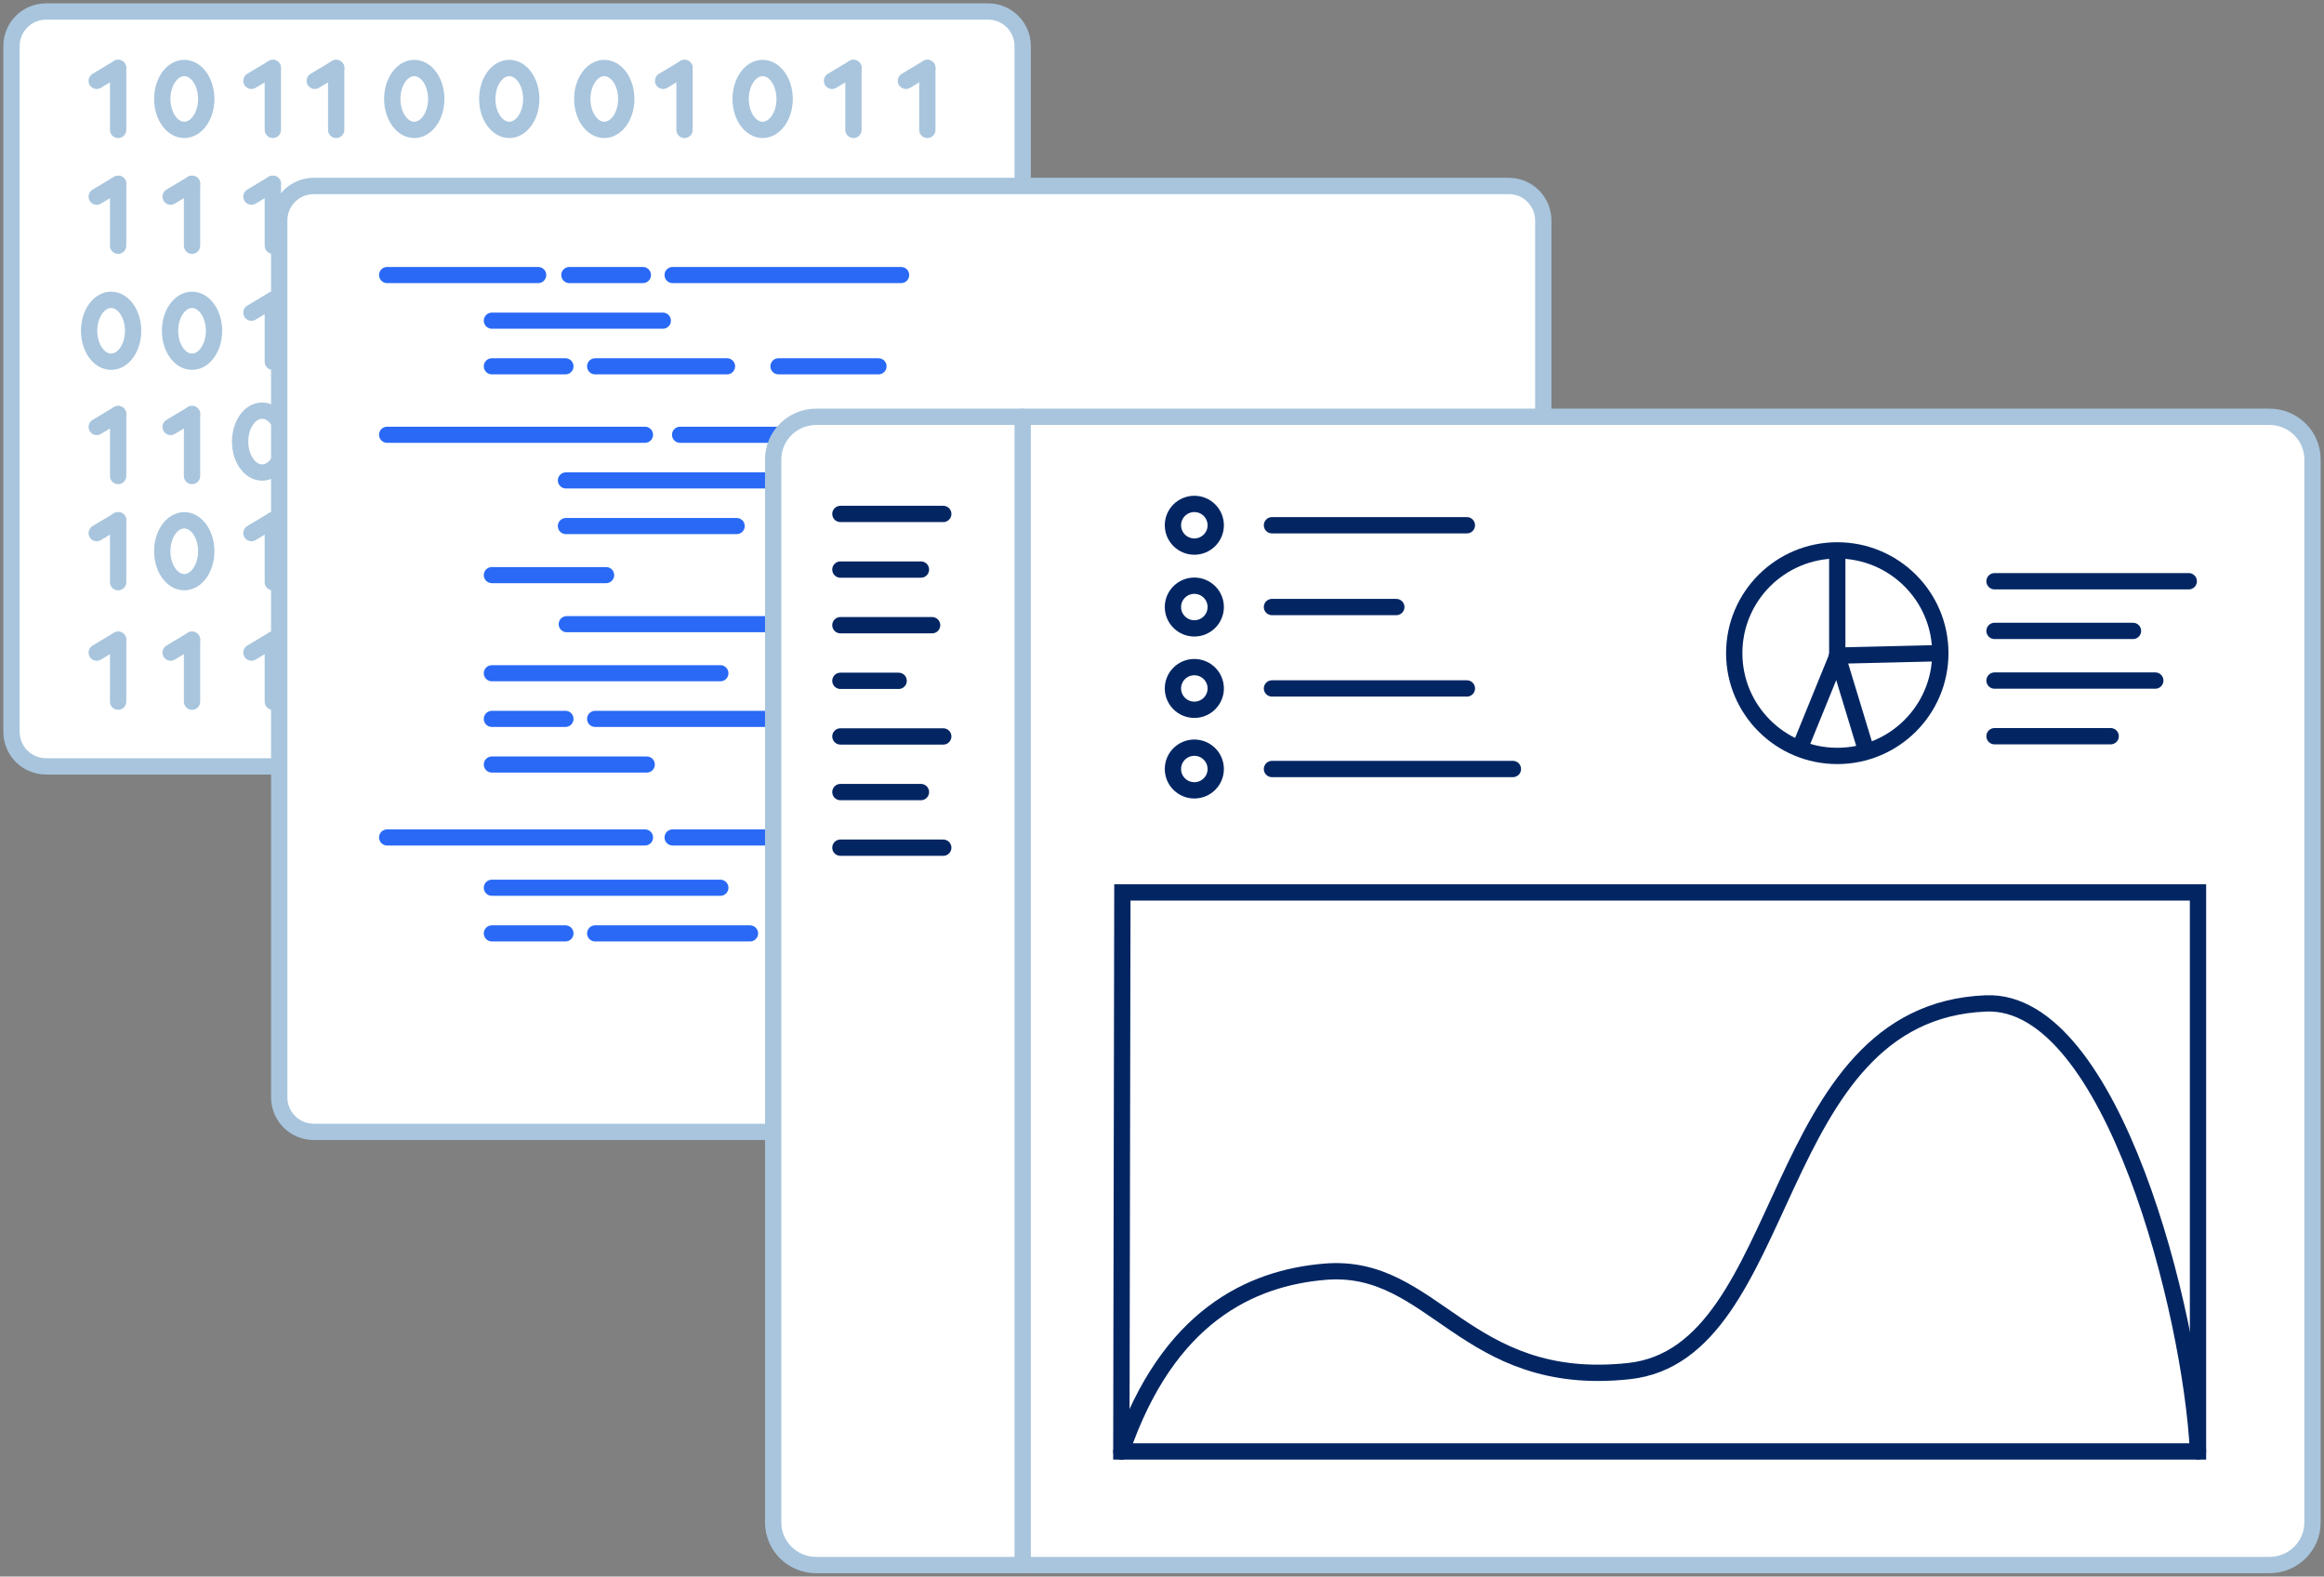 <?xml version="1.0" encoding="UTF-8"?>
<svg width="202px" height="137px" viewBox="0 0 202 137" version="1.1" xmlns="http://www.w3.org/2000/svg" xmlns:xlink="http://www.w3.org/1999/xlink">
    <rect x="0" y="0" width="202" height="137" fill="#808080" stroke="none"/>
    <!-- Generator: Sketch 58 (84663) - https://sketch.com -->
    <title>Software Development</title>
    <desc>Created with Sketch.</desc>
    <g id="Software-Development" stroke="none" stroke-width="1" fill="none" fill-rule="evenodd">
        <g id="Group-93-Copy" transform="translate(1, 1)">
            <path d="M84.889,65.596 L3,65.596 C1.344,65.596 -3.97903932e-13,64.252 -3.97903932e-13,62.596 L-3.97903932e-13,3 C-3.97903932e-13,1.343 1.344,-2.27373675e-13 3,-2.27373675e-13 L84.889,-2.27373675e-13 C86.546,-2.27373675e-13 87.889,1.343 87.889,3 L87.889,62.596 C87.889,64.252 86.546,65.596 84.889,65.596" id="Fill-316" fill="#FFFFFF"></path>
            <path d="M84.889,65.596 L3,65.596 C1.344,65.596 -3.97903932e-13,64.252 -3.97903932e-13,62.596 L-3.97903932e-13,3 C-3.97903932e-13,1.343 1.344,-2.27373675e-13 3,-2.27373675e-13 L84.889,-2.27373675e-13 C86.546,-2.27373675e-13 87.889,1.343 87.889,3 L87.889,62.596 C87.889,64.252 86.546,65.596 84.889,65.596 Z" id="Stroke-317" stroke="#A8C5DD" stroke-width="1.417" stroke-linecap="round"></path>
            <path d="M7.407,6.024 L9.268,4.909" id="Stroke-318" stroke="#A8C5DD" stroke-width="1.417" stroke-linecap="round"></path>
            <path d="M9.268,10.287 L9.268,4.908" id="Stroke-319" stroke="#A8C5DD" stroke-width="1.417" stroke-linecap="round"></path>
            <path d="M7.407,16.087 L9.268,14.972" id="Stroke-320" stroke="#A8C5DD" stroke-width="1.417" stroke-linecap="round"></path>
            <path d="M9.268,20.351 L9.268,14.972" id="Stroke-321" stroke="#A8C5DD" stroke-width="1.417" stroke-linecap="round"></path>
            <path d="M13.83,16.087 L15.691,14.972" id="Stroke-322" stroke="#A8C5DD" stroke-width="1.417" stroke-linecap="round"></path>
            <path d="M15.691,20.351 L15.691,14.972" id="Stroke-323" stroke="#A8C5DD" stroke-width="1.417" stroke-linecap="round"></path>
            <path d="M7.407,36.099 L9.268,34.984" id="Stroke-324" stroke="#A8C5DD" stroke-width="1.417" stroke-linecap="round"></path>
            <path d="M9.268,40.363 L9.268,34.984" id="Stroke-325" stroke="#A8C5DD" stroke-width="1.417" stroke-linecap="round"></path>
            <path d="M13.83,36.099 L15.691,34.984" id="Stroke-326" stroke="#A8C5DD" stroke-width="1.417" stroke-linecap="round"></path>
            <path d="M15.691,40.363 L15.691,34.984" id="Stroke-327" stroke="#A8C5DD" stroke-width="1.417" stroke-linecap="round"></path>
            <path d="M20.853,16.087 L22.714,14.972" id="Stroke-328" stroke="#A8C5DD" stroke-width="1.417" stroke-linecap="round"></path>
            <path d="M22.714,20.351 L22.714,14.972" id="Stroke-329" stroke="#A8C5DD" stroke-width="1.417" stroke-linecap="round"></path>
            <path d="M7.407,55.709 L9.268,54.594" id="Stroke-330" stroke="#A8C5DD" stroke-width="1.417" stroke-linecap="round"></path>
            <path d="M9.268,59.973 L9.268,54.594" id="Stroke-331" stroke="#A8C5DD" stroke-width="1.417" stroke-linecap="round"></path>
            <path d="M13.83,55.709 L15.691,54.594" id="Stroke-332" stroke="#A8C5DD" stroke-width="1.417" stroke-linecap="round"></path>
            <path d="M15.691,59.973 L15.691,54.594" id="Stroke-333" stroke="#A8C5DD" stroke-width="1.417" stroke-linecap="round"></path>
            <path d="M20.853,55.709 L22.714,54.594" id="Stroke-334" stroke="#A8C5DD" stroke-width="1.417" stroke-linecap="round"></path>
            <path d="M22.714,59.973 L22.714,54.594" id="Stroke-335" stroke="#A8C5DD" stroke-width="1.417" stroke-linecap="round"></path>
            <path d="M20.853,26.17 L22.714,25.055" id="Stroke-336" stroke="#A8C5DD" stroke-width="1.417" stroke-linecap="round"></path>
            <path d="M22.714,30.434 L22.714,25.055" id="Stroke-337" stroke="#A8C5DD" stroke-width="1.417" stroke-linecap="round"></path>
            <path d="M20.853,6.024 L22.714,4.909" id="Stroke-338" stroke="#A8C5DD" stroke-width="1.417" stroke-linecap="round"></path>
            <path d="M22.714,10.287 L22.714,4.908" id="Stroke-339" stroke="#A8C5DD" stroke-width="1.417" stroke-linecap="round"></path>
            <path d="M26.358,6.024 L28.219,4.909" id="Stroke-340" stroke="#A8C5DD" stroke-width="1.417" stroke-linecap="round"></path>
            <path d="M28.22,10.287 L28.22,4.908" id="Stroke-341" stroke="#A8C5DD" stroke-width="1.417" stroke-linecap="round"></path>
            <path d="M16.928,7.598 C16.928,9.083 16.072,10.287 15.016,10.287 C13.96,10.287 13.104,9.083 13.104,7.598 C13.104,6.113 13.96,4.909 15.016,4.909 C16.072,4.909 16.928,6.113 16.928,7.598 Z" id="Stroke-342" stroke="#A8C5DD" stroke-width="1.417" stroke-linecap="round"></path>
            <path d="M7.407,45.325 L9.268,44.21" id="Stroke-343" stroke="#A8C5DD" stroke-width="1.417" stroke-linecap="round"></path>
            <path d="M9.268,49.589 L9.268,44.21" id="Stroke-344" stroke="#A8C5DD" stroke-width="1.417" stroke-linecap="round"></path>
            <path d="M20.853,45.325 L22.714,44.21" id="Stroke-345" stroke="#A8C5DD" stroke-width="1.417" stroke-linecap="round"></path>
            <path d="M22.714,49.589 L22.714,44.21" id="Stroke-346" stroke="#A8C5DD" stroke-width="1.417" stroke-linecap="round"></path>
            <path d="M16.928,46.9 C16.928,48.385 16.072,49.589 15.016,49.589 C13.96,49.589 13.104,48.385 13.104,46.9 C13.104,45.415 13.96,44.211 15.016,44.211 C16.072,44.211 16.928,45.415 16.928,46.9 Z" id="Stroke-347" stroke="#A8C5DD" stroke-width="1.417" stroke-linecap="round"></path>
            <path d="M10.57,27.744 C10.57,29.229 9.714,30.433 8.658,30.433 C7.602,30.433 6.746,29.229 6.746,27.744 C6.746,26.259 7.602,25.055 8.658,25.055 C9.714,25.055 10.57,26.259 10.57,27.744 Z" id="Stroke-348" stroke="#A8C5DD" stroke-width="1.417" stroke-linecap="round"></path>
            <path d="M17.603,27.744 C17.603,29.229 16.747,30.433 15.691,30.433 C14.635,30.433 13.779,29.229 13.779,27.744 C13.779,26.259 14.635,25.055 15.691,25.055 C16.747,25.055 17.603,26.259 17.603,27.744 Z" id="Stroke-349" stroke="#A8C5DD" stroke-width="1.417" stroke-linecap="round"></path>
            <path d="M23.696,37.372 C23.696,38.857 22.84,40.061 21.784,40.061 C20.728,40.061 19.872,38.857 19.872,37.372 C19.872,35.887 20.728,34.683 21.784,34.683 C22.84,34.683 23.696,35.887 23.696,37.372 Z" id="Stroke-350" stroke="#A8C5DD" stroke-width="1.417" stroke-linecap="round"></path>
            <path d="M36.919,7.598 C36.919,9.083 36.063,10.287 35.007,10.287 C33.951,10.287 33.095,9.083 33.095,7.598 C33.095,6.113 33.951,4.909 35.007,4.909 C36.063,4.909 36.919,6.113 36.919,7.598 Z" id="Stroke-351" stroke="#A8C5DD" stroke-width="1.417" stroke-linecap="round"></path>
            <path d="M56.638,6.024 L58.499,4.909" id="Stroke-352" stroke="#A8C5DD" stroke-width="1.417" stroke-linecap="round"></path>
            <path d="M58.499,10.287 L58.499,4.908" id="Stroke-353" stroke="#A8C5DD" stroke-width="1.417" stroke-linecap="round"></path>
            <path d="M71.319,6.024 L73.18,4.909" id="Stroke-354" stroke="#A8C5DD" stroke-width="1.417" stroke-linecap="round"></path>
            <path d="M73.18,10.287 L73.18,4.908" id="Stroke-355" stroke="#A8C5DD" stroke-width="1.417" stroke-linecap="round"></path>
            <path d="M77.743,6.024 L79.604,4.909" id="Stroke-356" stroke="#A8C5DD" stroke-width="1.417" stroke-linecap="round"></path>
            <path d="M79.603,10.287 L79.603,4.908" id="Stroke-357" stroke="#A8C5DD" stroke-width="1.417" stroke-linecap="round"></path>
            <path d="M67.199,7.598 C67.199,9.083 66.343,10.287 65.287,10.287 C64.231,10.287 63.375,9.083 63.375,7.598 C63.375,6.113 64.231,4.909 65.287,4.909 C66.343,4.909 67.199,6.113 67.199,7.598 Z" id="Stroke-358" stroke="#A8C5DD" stroke-width="1.417" stroke-linecap="round"></path>
            <path d="M45.177,7.598 C45.177,9.083 44.321,10.287 43.265,10.287 C42.209,10.287 41.353,9.083 41.353,7.598 C41.353,6.113 42.209,4.909 43.265,4.909 C44.321,4.909 45.177,6.113 45.177,7.598 Z" id="Stroke-359" stroke="#A8C5DD" stroke-width="1.417" stroke-linecap="round"></path>
            <path d="M53.435,7.598 C53.435,9.083 52.579,10.287 51.523,10.287 C50.467,10.287 49.611,9.083 49.611,7.598 C49.611,6.113 50.467,4.909 51.523,4.909 C52.579,4.909 53.435,6.113 53.435,7.598 Z" id="Stroke-360" stroke="#A8C5DD" stroke-width="1.417" stroke-linecap="round"></path>
            <path d="M130.142,97.356 L26.27,97.356 C24.613,97.356 23.27,96.013 23.27,94.356 L23.27,18.16 C23.27,16.503 24.613,15.16 26.27,15.16 L130.142,15.16 C131.798,15.16 133.142,16.503 133.142,18.16 L133.142,94.356 C133.142,96.013 131.798,97.356 130.142,97.356" id="Fill-361" fill="#FFFFFF"></path>
            <path d="M130.142,97.356 L26.27,97.356 C24.613,97.356 23.27,96.013 23.27,94.356 L23.27,18.16 C23.27,16.503 24.613,15.16 26.27,15.16 L130.142,15.16 C131.798,15.16 133.142,16.503 133.142,18.16 L133.142,94.356 C133.142,96.013 131.798,97.356 130.142,97.356 Z" id="Stroke-362" stroke="#A8C5DD" stroke-width="1.417" stroke-linecap="round"></path>
            <g id="Group-365" transform="translate(32.047, 22.263)">
                <path d="M0.6,0.637 L13.732,0.637" id="Fill-363" fill="#FFFFFF"></path>
                <path d="M0.6,0.637 L13.732,0.637" id="Stroke-364" stroke="#2969F6" stroke-width="1.4" stroke-linecap="round"></path>
            </g>
            <g id="Group-368" transform="translate(48.047, 22.263)">
                <path d="M0.437,0.637 L6.836,0.637" id="Fill-366" fill="#FFFFFF"></path>
                <path d="M0.437,0.637 L6.836,0.637" id="Stroke-367" stroke="#2969F6" stroke-width="1.4" stroke-linecap="round"></path>
            </g>
            <g id="Group-371" transform="translate(57.047, 22.263)">
                <path d="M0.414,0.637 L20.279,0.637" id="Fill-369" fill="#FFFFFF"></path>
                <path d="M0.414,0.637 L20.279,0.637" id="Stroke-370" stroke="#2969F6" stroke-width="1.4" stroke-linecap="round"></path>
            </g>
            <g id="Group-374" transform="translate(32.047, 36.263)">
                <path d="M0.6,0.517 L23.016,0.517" id="Fill-372" fill="#FFFFFF"></path>
                <path d="M0.6,0.517 L23.016,0.517" id="Stroke-373" stroke="#2969F6" stroke-width="1.4" stroke-linecap="round"></path>
            </g>
            <g id="Group-377" transform="translate(32.047, 71.263)">
                <path d="M0.6,0.509 L23.016,0.509" id="Fill-375" fill="#FFFFFF"></path>
                <path d="M0.6,0.509 L23.016,0.509" id="Stroke-376" stroke="#2969F6" stroke-width="1.4" stroke-linecap="round"></path>
            </g>
            <g id="Group-380" transform="translate(58.047, 36.263)">
                <path d="M0.062,0.517 L33.912,0.517" id="Fill-378" fill="#FFFFFF"></path>
                <path d="M0.062,0.517 L33.912,0.517" id="Stroke-379" stroke="#2969F6" stroke-width="1.4" stroke-linecap="round"></path>
            </g>
            <g id="Group-383" transform="translate(57.047, 71.263)">
                <path d="M0.414,0.509 L22.831,0.509" id="Fill-381" fill="#FFFFFF"></path>
                <path d="M0.414,0.509 L22.831,0.509" id="Stroke-382" stroke="#2969F6" stroke-width="1.4" stroke-linecap="round"></path>
            </g>
            <g id="Group-386" transform="translate(41.047, 26.263)">
                <path d="M0.704,0.602 L15.569,0.602" id="Fill-384" fill="#FFFFFF"></path>
                <path d="M0.704,0.602 L15.569,0.602" id="Stroke-385" stroke="#2969F6" stroke-width="1.4" stroke-linecap="round"></path>
            </g>
            <g id="Group-389" transform="translate(48.047, 52.263)">
                <path d="M0.212,0.976 L21.559,0.976" id="Fill-387" fill="#FFFFFF"></path>
                <path d="M0.212,0.976 L21.559,0.976" id="Stroke-388" stroke="#2969F6" stroke-width="1.4" stroke-linecap="round"></path>
            </g>
            <g id="Group-392" transform="translate(41.047, 30.263)">
                <path d="M0.704,0.568 L7.103,0.568" id="Fill-390" fill="#FFFFFF"></path>
                <path d="M0.704,0.568 L7.103,0.568" id="Stroke-391" stroke="#2969F6" stroke-width="1.4" stroke-linecap="round"></path>
            </g>
            <g id="Group-395" transform="translate(41.047, 48.263)">
                <path d="M0.704,0.713 L10.637,0.713" id="Fill-393" fill="#FFFFFF"></path>
                <path d="M0.704,0.713 L10.637,0.713" id="Stroke-394" stroke="#2969F6" stroke-width="1.4" stroke-linecap="round"></path>
            </g>
            <g id="Group-398" transform="translate(66.047, 30.263)">
                <path d="M0.616,0.568 L9.313,0.568" id="Fill-396" fill="#FFFFFF"></path>
                <path d="M0.616,0.568 L9.313,0.568" id="Stroke-397" stroke="#2969F6" stroke-width="1.4" stroke-linecap="round"></path>
            </g>
            <g id="Group-401" transform="translate(50.047, 30.263)">
                <path d="M0.681,0.568 L12.147,0.568" id="Fill-399" fill="#FFFFFF"></path>
                <path d="M0.681,0.568 L12.147,0.568" id="Stroke-400" stroke="#2969F6" stroke-width="1.4" stroke-linecap="round"></path>
            </g>
            <g id="Group-404" transform="translate(41.047, 56.263)">
                <path d="M0.704,1.239 L20.569,1.239" id="Fill-402" fill="#FFFFFF"></path>
                <path d="M0.704,1.239 L20.569,1.239" id="Stroke-403" stroke="#2969F6" stroke-width="1.4" stroke-linecap="round"></path>
            </g>
            <g id="Group-407" transform="translate(41.047, 60.263)">
                <path d="M0.704,1.206 L7.103,1.206" id="Fill-405" fill="#FFFFFF"></path>
                <path d="M0.704,1.206 L7.103,1.206" id="Stroke-406" stroke="#2969F6" stroke-width="1.4" stroke-linecap="round"></path>
            </g>
            <g id="Group-410" transform="translate(50.047, 60.263)">
                <path d="M0.681,1.206 L19.147,1.206" id="Fill-408" fill="#FFFFFF"></path>
                <path d="M0.681,1.206 L19.147,1.206" id="Stroke-409" stroke="#2969F6" stroke-width="1.4" stroke-linecap="round"></path>
            </g>
            <g id="Group-413" transform="translate(41.047, 64.263)">
                <path d="M0.704,1.172 L14.17,1.172" id="Fill-411" fill="#FFFFFF"></path>
                <path d="M0.704,1.172 L14.17,1.172" id="Stroke-412" stroke="#2969F6" stroke-width="1.4" stroke-linecap="round"></path>
            </g>
            <g id="Group-416" transform="translate(41.047, 75.263)">
                <path d="M0.704,0.88 L20.569,0.88" id="Fill-414" fill="#FFFFFF"></path>
                <path d="M0.704,0.88 L20.569,0.88" id="Stroke-415" stroke="#2969F6" stroke-width="1.4" stroke-linecap="round"></path>
            </g>
            <g id="Group-419" transform="translate(41.047, 79.263)">
                <path d="M0.704,0.846 L7.103,0.846" id="Fill-417" fill="#FFFFFF"></path>
                <path d="M0.704,0.846 L7.103,0.846" id="Stroke-418" stroke="#2969F6" stroke-width="1.4" stroke-linecap="round"></path>
            </g>
            <g id="Group-422" transform="translate(50.047, 79.263)">
                <path d="M0.681,0.846 L14.147,0.846" id="Fill-420" fill="#FFFFFF"></path>
                <path d="M0.681,0.846 L14.147,0.846" id="Stroke-421" stroke="#2969F6" stroke-width="1.4" stroke-linecap="round"></path>
            </g>
            <g id="Group-425" transform="translate(84.047, 39.263)">
                <path d="M0.879,1.483 L11.802,1.483" id="Fill-423" fill="#FFFFFF"></path>
                <path d="M0.879,1.483 L11.802,1.483" id="Stroke-424" stroke="#2969F6" stroke-width="1.4" stroke-linecap="round"></path>
            </g>
            <g id="Group-428" transform="translate(48.047, 39.263)">
                <path d="M0.14,1.483 L34.05,1.483" id="Fill-426" fill="#FFFFFF"></path>
                <path d="M0.14,1.483 L34.05,1.483" id="Stroke-427" stroke="#2969F6" stroke-width="1.4" stroke-linecap="round"></path>
            </g>
            <g id="Group-431" transform="translate(48.047, 43.263)">
                <path d="M0.14,1.449 L14.985,1.449" id="Fill-429" fill="#FFFFFF"></path>
                <path d="M0.14,1.449 L14.985,1.449" id="Stroke-430" stroke="#2969F6" stroke-width="1.4" stroke-linecap="round"></path>
            </g>
            <path d="M196.254,135 L69.95,135 C67.881,135 66.204,133.345 66.204,131.303 L66.204,38.917 C66.204,36.875 67.881,35.219 69.95,35.219 L196.254,35.219 C198.323,35.219 200,36.875 200,38.917 L200,131.303 C200,133.345 198.323,135 196.254,135" id="Fill-432" fill="#FFFFFF"></path>
            <path d="M196.254,135 L69.95,135 C67.881,135 66.204,133.345 66.204,131.303 L66.204,38.917 C66.204,36.875 67.881,35.219 69.95,35.219 L196.254,35.219 C198.323,35.219 200,36.875 200,38.917 L200,131.303 C200,133.345 198.323,135 196.254,135 Z" id="Stroke-433" stroke="#A8C5DD" stroke-width="1.417" stroke-linecap="round"></path>
            <g id="Group-436" transform="translate(96.047, 85.263)">
                <path d="M0.419,39.878 C4.464,28.042 11.737,24.788 18.094,24.247 C27.629,23.434 30.23,34.424 44.532,32.883 C58.835,31.341 56.525,1.68 75.584,0.931 C86.563,0.499 93.423,27.955 94.001,39.861" id="Fill-434" fill="#FFFFFF"></path>
                <path d="M0.419,39.878 C4.464,28.042 11.737,24.788 18.094,24.247 C27.629,23.434 30.23,34.424 44.532,32.883 C58.835,31.341 56.525,1.68 75.584,0.931 C86.563,0.499 93.423,27.955 94.001,39.861" id="Stroke-435" stroke="#032663" stroke-width="1.417" stroke-linecap="round"></path>
            </g>
            <g id="Group-439" transform="translate(109.047, 43.263)">
                <path d="M17.453,1.38 L0.512,1.38" id="Fill-437" fill="#FFFFFF"></path>
                <path d="M17.453,1.38 L0.512,1.38" id="Stroke-438" stroke="#032663" stroke-width="1.417" stroke-linecap="round"></path>
            </g>
            <g id="Group-442" transform="translate(172.047, 48.263)">
                <path d="M17.198,1.245 L0.315,1.245" id="Fill-440" fill="#FFFFFF"></path>
                <path d="M17.198,1.245 L0.315,1.245" id="Stroke-441" stroke="#032663" stroke-width="1.417" stroke-linecap="round"></path>
            </g>
            <g id="Group-445" transform="translate(172.047, 53.263)">
                <path d="M12.35,0.561 L0.315,0.561" id="Fill-443" fill="#FFFFFF"></path>
                <path d="M12.35,0.561 L0.315,0.561" id="Stroke-444" stroke="#032663" stroke-width="1.417" stroke-linecap="round"></path>
            </g>
            <g id="Group-448" transform="translate(172.047, 57.263)">
                <path d="M14.289,0.877 L0.315,0.877" id="Fill-446" fill="#FFFFFF"></path>
                <path d="M14.289,0.877 L0.315,0.877" id="Stroke-447" stroke="#032663" stroke-width="1.417" stroke-linecap="round"></path>
            </g>
            <g id="Group-451" transform="translate(172.047, 62.263)">
                <path d="M10.41,0.711 L0.315,0.711" id="Fill-449" fill="#FFFFFF"></path>
                <path d="M10.41,0.711 L0.315,0.711" id="Stroke-450" stroke="#032663" stroke-width="1.417" stroke-linecap="round"></path>
            </g>
            <path d="M104.671,44.643 C104.671,45.666 103.838,46.497 102.811,46.497 C101.783,46.497 100.95,45.666 100.95,44.643 C100.95,43.62 101.783,42.789 102.811,42.789 C103.838,42.789 104.671,43.62 104.671,44.643" id="Fill-452" fill="#FFFFFF"></path>
            <path d="M104.671,44.643 C104.671,45.666 103.838,46.497 102.811,46.497 C101.783,46.497 100.95,45.666 100.95,44.643 C100.95,43.62 101.783,42.789 102.811,42.789 C103.838,42.789 104.671,43.62 104.671,44.643 Z" id="Stroke-453" stroke="#032663" stroke-width="1.417" stroke-linecap="round"></path>
            <g id="Group-456" transform="translate(109.047, 58.263)">
                <path d="M17.453,0.561 L0.512,0.561" id="Fill-454" fill="#FFFFFF"></path>
                <path d="M17.453,0.561 L0.512,0.561" id="Stroke-455" stroke="#032663" stroke-width="1.417" stroke-linecap="round"></path>
            </g>
            <path d="M104.671,58.825 C104.671,59.847 103.838,60.678 102.811,60.678 C101.783,60.678 100.95,59.847 100.95,58.825 C100.95,57.801 101.783,56.971 102.811,56.971 C103.838,56.971 104.671,57.801 104.671,58.825" id="Fill-457" fill="#FFFFFF"></path>
            <path d="M104.671,58.825 C104.671,59.847 103.838,60.678 102.811,60.678 C101.783,60.678 100.95,59.847 100.95,58.825 C100.95,57.801 101.783,56.971 102.811,56.971 C103.838,56.971 104.671,57.801 104.671,58.825 Z" id="Stroke-458" stroke="#032663" stroke-width="1.417" stroke-linecap="round"></path>
            <g id="Group-461" transform="translate(109.047, 65.263)">
                <path d="M21.453,0.561 L0.512,0.561" id="Fill-459" fill="#FFFFFF"></path>
                <path d="M21.453,0.561 L0.512,0.561" id="Stroke-460" stroke="#032663" stroke-width="1.417" stroke-linecap="round"></path>
            </g>
            <path d="M104.671,65.825 C104.671,66.847 103.838,67.678 102.811,67.678 C101.783,67.678 100.95,66.847 100.95,65.825 C100.95,64.802 101.783,63.971 102.811,63.971 C103.838,63.971 104.671,64.802 104.671,65.825" id="Fill-462" fill="#FFFFFF"></path>
            <path d="M104.671,65.825 C104.671,66.847 103.838,67.678 102.811,67.678 C101.783,67.678 100.95,66.847 100.95,65.825 C100.95,64.802 101.783,63.971 102.811,63.971 C103.838,63.971 104.671,64.802 104.671,65.825 Z" id="Stroke-463" stroke="#032663" stroke-width="1.417" stroke-linecap="round"></path>
            <g id="Group-466" transform="translate(109.047, 50.263)">
                <path d="M11.318,1.487 L0.511,1.487" id="Fill-464" fill="#FFFFFF"></path>
                <path d="M11.318,1.487 L0.511,1.487" id="Stroke-465" stroke="#032663" stroke-width="1.417" stroke-linecap="round"></path>
            </g>
            <path d="M104.671,51.75 C104.671,52.773 103.838,53.604 102.811,53.604 C101.783,53.604 100.95,52.773 100.95,51.75 C100.95,50.727 101.783,49.896 102.811,49.896 C103.838,49.896 104.671,50.727 104.671,51.75" id="Fill-467" fill="#FFFFFF"></path>
            <path d="M104.671,51.75 C104.671,52.773 103.838,53.604 102.811,53.604 C101.783,53.604 100.95,52.773 100.95,51.75 C100.95,50.727 101.783,49.896 102.811,49.896 C103.838,49.896 104.671,50.727 104.671,51.75 Z" id="Stroke-468" stroke="#032663" stroke-width="1.417" stroke-linecap="round"></path>
            <polygon id="Stroke-469" stroke="#032663" stroke-width="1.417" stroke-linecap="round" points="96.466 125.124 96.556 76.547 190.048 76.547 190.048 125.124"></polygon>
            <path d="M87.889,35.219 L87.889,135" id="Stroke-470" stroke="#A8C5DD" stroke-width="1.417" stroke-linecap="round"></path>
            <g id="Group-473" transform="translate(72.047, 42.263)">
                <path d="M-0,1.397 L8.94,1.397" id="Fill-471" fill="#FFFFFF"></path>
                <path d="M-0,1.397 L8.94,1.397" id="Stroke-472" stroke="#032663" stroke-width="1.417" stroke-linecap="round"></path>
            </g>
            <g id="Group-476" transform="translate(72.047, 47.263)">
                <path d="M-0,1.231 L7.001,1.231" id="Fill-474" fill="#FFFFFF"></path>
                <path d="M-0,1.231 L7.001,1.231" id="Stroke-475" stroke="#032663" stroke-width="1.417" stroke-linecap="round"></path>
            </g>
            <g id="Group-479" transform="translate(72.047, 52.263)">
                <path d="M-0,1.064 L7.971,1.064" id="Fill-477" fill="#FFFFFF"></path>
                <path d="M-0,1.064 L7.971,1.064" id="Stroke-478" stroke="#032663" stroke-width="1.417" stroke-linecap="round"></path>
            </g>
            <g id="Group-482" transform="translate(72.047, 57.263)">
                <path d="M-0,0.898 L5.062,0.898" id="Fill-480" fill="#FFFFFF"></path>
                <path d="M-0,0.898 L5.062,0.898" id="Stroke-481" stroke="#032663" stroke-width="1.417" stroke-linecap="round"></path>
            </g>
            <g id="Group-485" transform="translate(72.047, 62.263)">
                <path d="M-0,0.731 L8.94,0.731" id="Fill-483" fill="#FFFFFF"></path>
                <path d="M-0,0.731 L8.94,0.731" id="Stroke-484" stroke="#032663" stroke-width="1.417" stroke-linecap="round"></path>
            </g>
            <g id="Group-488" transform="translate(72.047, 67.263)">
                <path d="M-0,0.565 L7.001,0.565" id="Fill-486" fill="#FFFFFF"></path>
                <path d="M-0,0.565 L7.001,0.565" id="Stroke-487" stroke="#032663" stroke-width="1.417" stroke-linecap="round"></path>
            </g>
            <g id="Group-491" transform="translate(72.047, 71.263)">
                <path d="M-0,1.398 L8.94,1.398" id="Fill-489" fill="#FFFFFF"></path>
                <path d="M-0,1.398 L8.94,1.398" id="Stroke-490" stroke="#032663" stroke-width="1.417" stroke-linecap="round"></path>
            </g>
            <g id="Group-494" transform="translate(158.047, 47.263)">
                <path d="M0.647,8.709 L0.647,0.406" id="Fill-492" fill="#FFFFFF"></path>
                <path d="M0.647,8.709 L0.647,0.406" id="Stroke-493" stroke="#032663" stroke-width="1.417" stroke-linecap="round"></path>
            </g>
            <g id="Group-497" transform="translate(158.047, 55.263)">
                <path d="M9.604,0.495 L0.647,0.709" id="Fill-495" fill="#FFFFFF"></path>
                <path d="M9.604,0.495 L0.647,0.709" id="Stroke-496" stroke="#032663" stroke-width="1.417" stroke-linecap="round"></path>
            </g>
            <g id="Group-500" transform="translate(158.047, 55.263)">
                <path d="M3.077,8.698 L0.648,0.709" id="Fill-498" fill="#FFFFFF"></path>
                <path d="M3.077,8.698 L0.648,0.709" id="Stroke-499" stroke="#032663" stroke-width="1.417" stroke-linecap="round"></path>
            </g>
            <g id="Group-503" transform="translate(155.047, 55.263)">
                <path d="M0.472,8.533 L3.648,0.737" id="Fill-501" fill="#FFFFFF"></path>
                <path d="M0.472,8.533 L3.648,0.737" id="Stroke-502" stroke="#032663" stroke-width="1.417" stroke-linecap="round"></path>
            </g>
            <path d="M167.651,55.758 C167.651,60.69 163.641,64.688 158.694,64.688 C153.748,64.688 149.738,60.69 149.738,55.758 C149.738,50.825 153.748,46.827 158.694,46.827 C163.641,46.827 167.651,50.825 167.651,55.758 Z" id="Stroke-504" stroke="#032663" stroke-width="1.417" stroke-linecap="round"></path>
        </g>
    </g>
</svg>